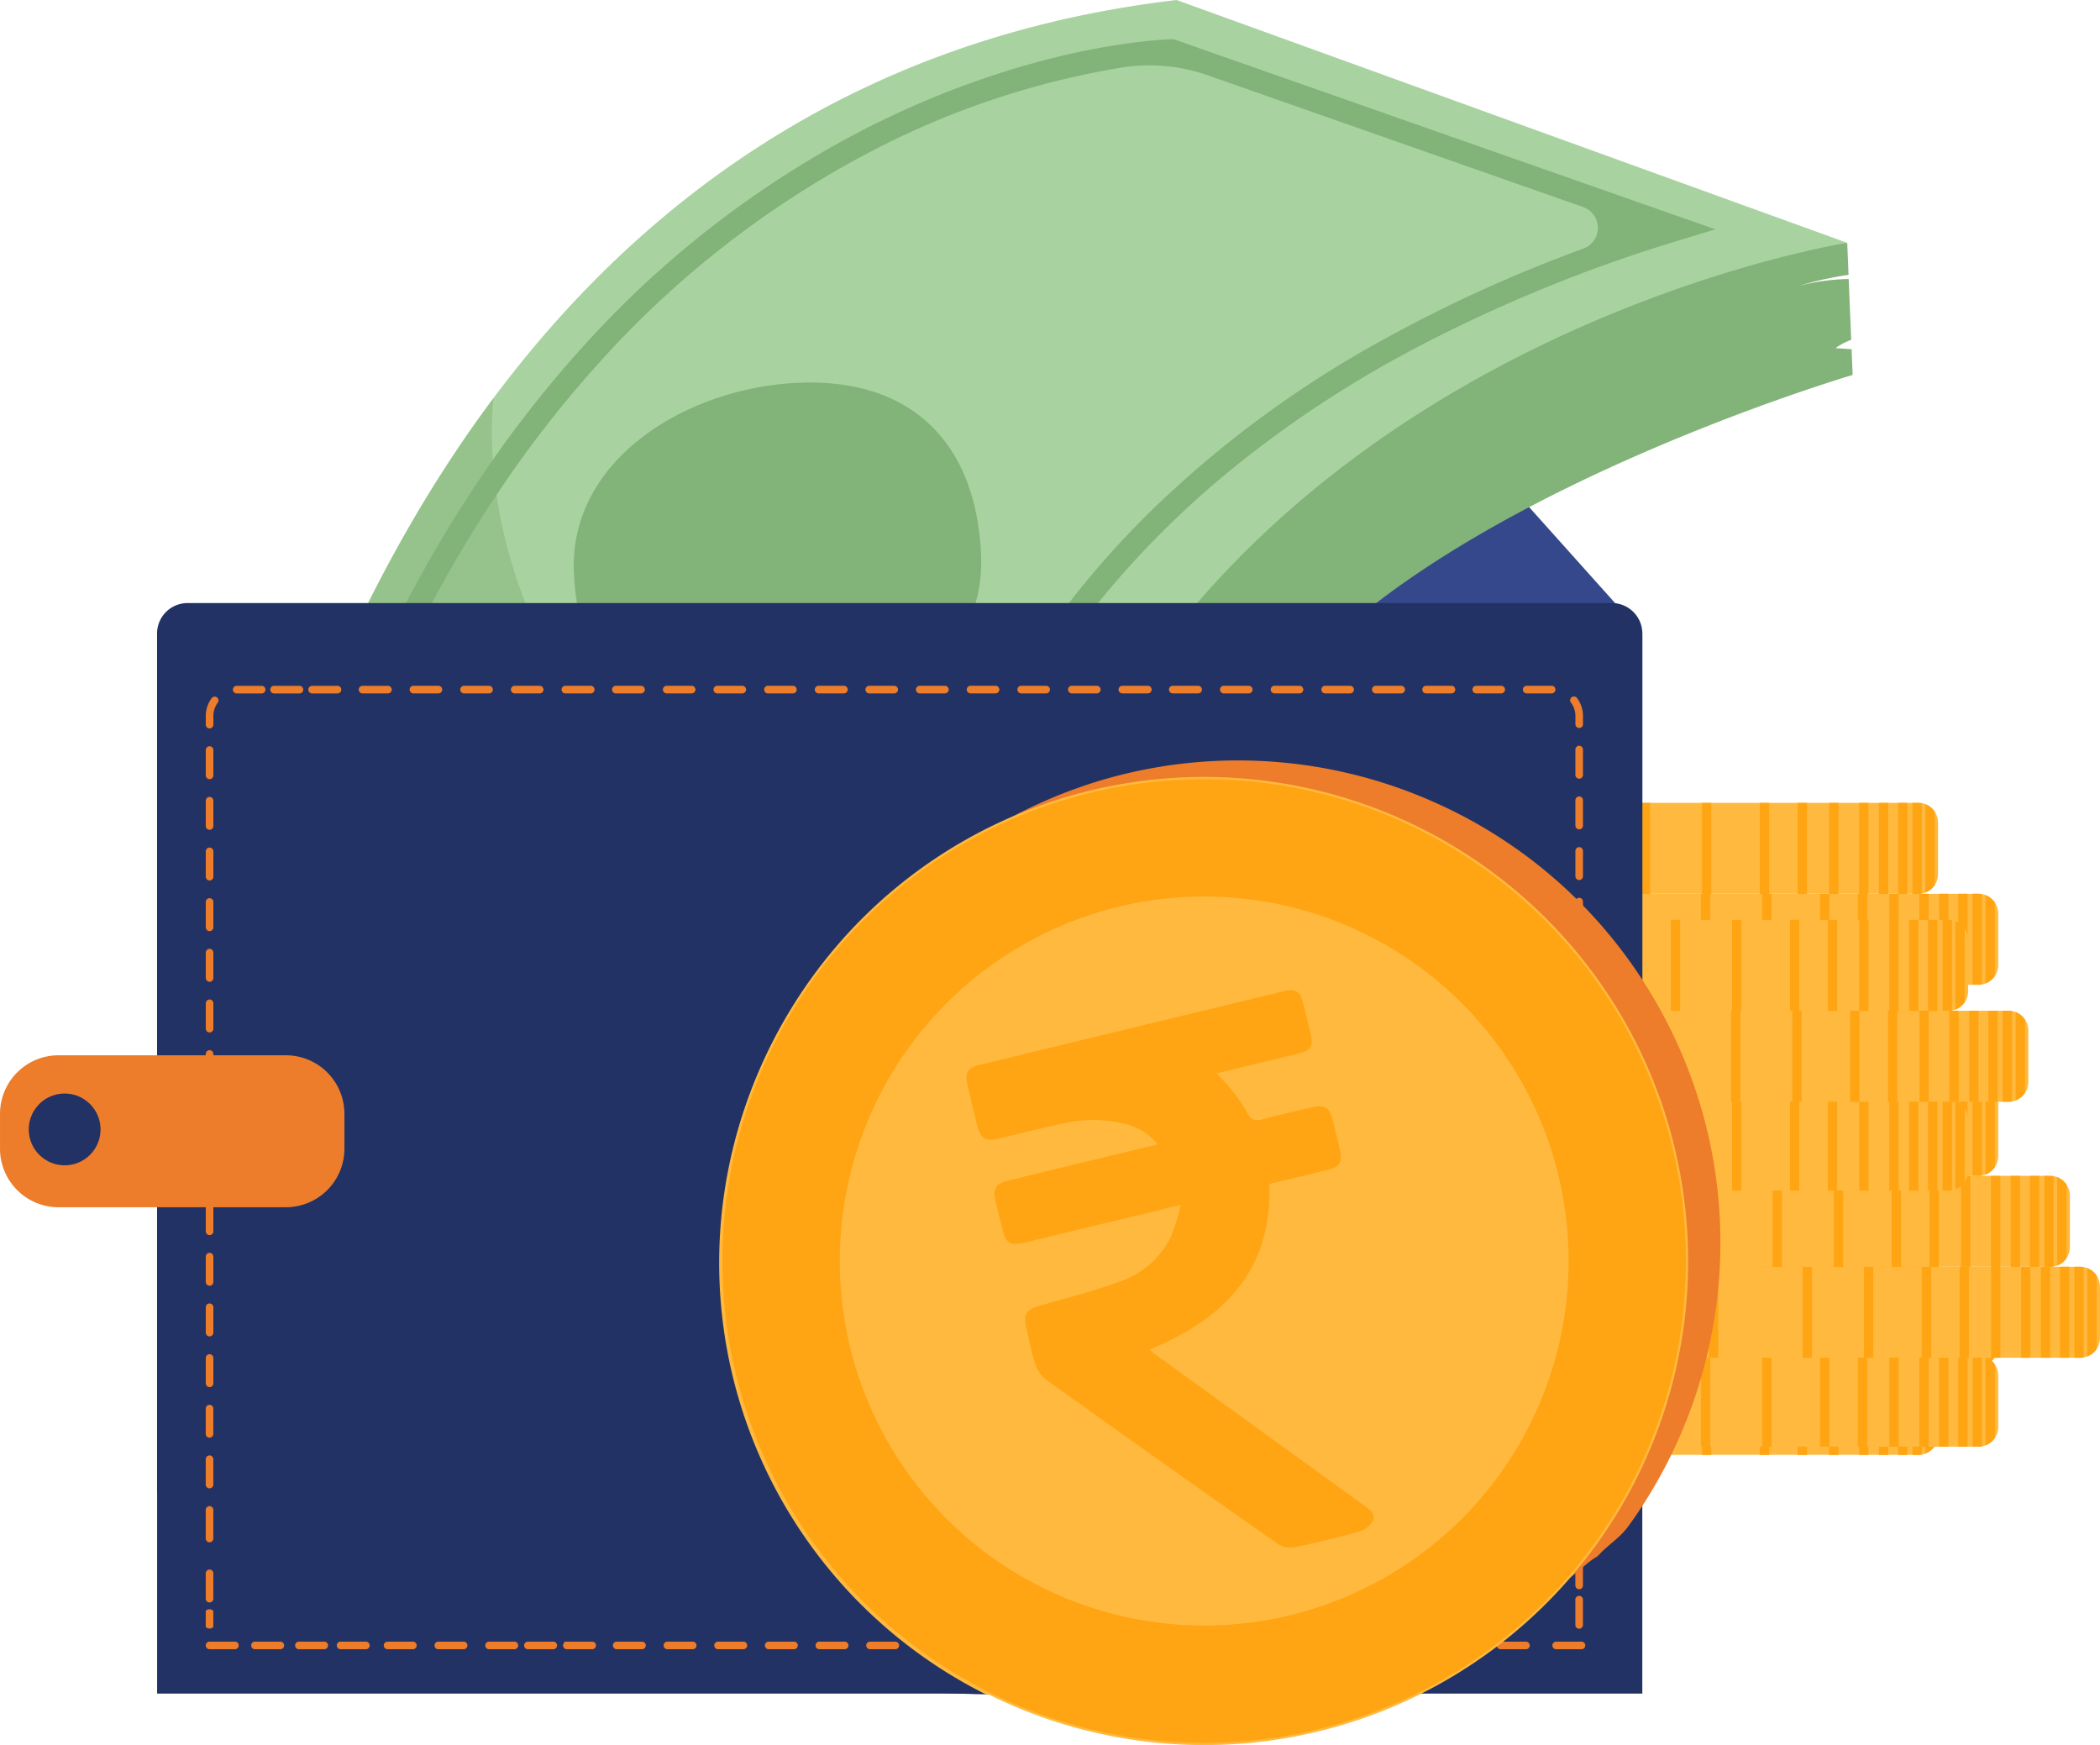 <svg id="You_Don_t_have_any_Transaction" data-name="You Don&apos;t have any Transaction" xmlns="http://www.w3.org/2000/svg" xmlns:xlink="http://www.w3.org/1999/xlink" width="214.859" height="178.513" viewBox="0 0 214.859 178.513">
  <defs>
    <clipPath id="clip-path">
      <rect id="Rectangle_2623" data-name="Rectangle 2623" width="214.859" height="178.513" fill="none"/>
    </clipPath>
    <clipPath id="clip-path-3">
      <rect id="Rectangle_2621" data-name="Rectangle 2621" width="97.489" height="96.377" fill="none"/>
    </clipPath>
  </defs>
  <g id="Group_3851" data-name="Group 3851" clip-path="url(#clip-path)">
    <path id="Path_3081" data-name="Path 3081" d="M63.352,591.35v23.192H215.307v-15.9Z" transform="translate(-47.276 -441.295)" fill="#223265"/>
    <g id="Group_3850" data-name="Group 3850">
      <g id="Group_3849" data-name="Group 3849" clip-path="url(#clip-path)">
        <path id="Path_3082" data-name="Path 3082" d="M523.2,398.179v5.258a2.007,2.007,0,0,1-.347,1.131,2.039,2.039,0,0,1-.951.758,1.9,1.9,0,0,1-.371.1c-.039.007-.078.013-.118.018s-.063.007-.094.009l-.047,0-.1,0H437.412a2.033,2.033,0,0,1-2.024-1.922c0-.035,0-.07,0-.1v-5.258c0-.035,0-.07,0-.1a2.033,2.033,0,0,1,2.024-1.922h83.759c.036,0,.072,0,.108,0a2.019,2.019,0,0,1,.25.029,1.882,1.882,0,0,1,.371.1,1.769,1.769,0,0,1,.176.078c.036.018.07.036.1.056a.029.029,0,0,1,.011.007c.035.02.068.041.1.064a.107.107,0,0,1,.017.011,1.04,1.04,0,0,1,.091.066,1.793,1.793,0,0,1,.2.176c.02.019.039.039.057.06l.01.011a.492.492,0,0,1,.035.038l.007.008c.02.024.04.048.059.074s.055.072.081.11a2.007,2.007,0,0,1,.347,1.132" transform="translate(-324.907 -295.628)" fill="#ffb93e"/>
        <path id="Path_3083" data-name="Path 3083" d="M482.068,405.463H437.2a1.921,1.921,0,0,1-1.807-1.922c0-.035,0-.07,0-.1v-5.258c0-.035,0-.07,0-.1a1.921,1.921,0,0,1,1.807-1.922h39.362c.016.071.032.142.051.215a16.606,16.606,0,0,0,5.441,9.082l.018.015" transform="translate(-324.907 -295.628)" fill="#ffa412"/>
        <rect id="Rectangle_2456" data-name="Rectangle 2456" width="0.952" height="9.311" transform="translate(187.147 100.524)" fill="#ffa412"/>
        <rect id="Rectangle_2457" data-name="Rectangle 2457" width="0.952" height="9.311" transform="translate(183.925 100.524)" fill="#ffa412"/>
        <rect id="Rectangle_2458" data-name="Rectangle 2458" width="0.952" height="9.311" transform="translate(180.061 100.524)" fill="#ffa412"/>
        <rect id="Rectangle_2459" data-name="Rectangle 2459" width="0.952" height="9.311" transform="translate(174.138 100.524)" fill="#ffa412"/>
        <rect id="Rectangle_2460" data-name="Rectangle 2460" width="0.952" height="9.311" transform="translate(167.874 100.524)" fill="#ffa412"/>
        <rect id="Rectangle_2461" data-name="Rectangle 2461" width="0.952" height="9.311" transform="translate(158.272 100.524)" fill="#ffa412"/>
        <rect id="Rectangle_2462" data-name="Rectangle 2462" width="0.952" height="9.311" transform="translate(149.282 100.524)" fill="#ffa412"/>
        <rect id="Rectangle_2463" data-name="Rectangle 2463" width="0.952" height="9.311" transform="translate(141.254 100.524)" fill="#ffa412"/>
        <rect id="Rectangle_2464" data-name="Rectangle 2464" width="0.952" height="9.311" transform="translate(190.214 100.524)" fill="#ffa412"/>
        <rect id="Rectangle_2465" data-name="Rectangle 2465" width="0.952" height="9.311" transform="translate(192.241 100.524)" fill="#ffa412"/>
        <rect id="Rectangle_2466" data-name="Rectangle 2466" width="0.952" height="9.311" transform="translate(194.198 100.524)" fill="#ffa412"/>
        <path id="Path_3084" data-name="Path 3084" d="M772.063,396.185v9.246a1.984,1.984,0,0,1-.357.032h-.595v-9.311h.595a1.984,1.984,0,0,1,.357.032" transform="translate(-575.441 -295.628)" fill="#ffa412"/>
        <path id="Path_3085" data-name="Path 3085" d="M777.275,397.448v7.521a2.039,2.039,0,0,1-.951.758V396.69a2.04,2.04,0,0,1,.951.758" transform="translate(-579.332 -296.03)" fill="#ffa412"/>
        <path id="Path_3086" data-name="Path 3086" d="M547.465,362.33v5.258a2.006,2.006,0,0,1-.347,1.132,2.037,2.037,0,0,1-.951.758,1.875,1.875,0,0,1-.371.1,1.976,1.976,0,0,1-.357.032H461.681a2,2,0,0,1-.905-.215,2.035,2.035,0,0,1-1.113-1.625c0-.027,0-.055-.006-.083s0-.069,0-.1V362.33c0-.035,0-.069,0-.1a2.034,2.034,0,0,1,1.784-1.908,1.864,1.864,0,0,1,.24-.014h83.758a1.971,1.971,0,0,1,.357.033,1.889,1.889,0,0,1,.371.1,2.04,2.04,0,0,1,.951.758,2.007,2.007,0,0,1,.347,1.132" transform="translate(-343.017 -268.877)" fill="#ffb93e"/>
        <path id="Path_3087" data-name="Path 3087" d="M506.336,369.615H461.463a1.63,1.63,0,0,1-.807-.215,2.047,2.047,0,0,1-.994-1.625c0-.027,0-.055-.006-.083s0-.069,0-.1V362.33c0-.035,0-.069,0-.1a1.954,1.954,0,0,1,1.593-1.908,1.484,1.484,0,0,1,.214-.014h39.362l0,.014a16.778,16.778,0,0,0,5.249,9.082c.084.073.17.144.258.215" transform="translate(-343.017 -268.877)" fill="#ffa412"/>
        <rect id="Rectangle_2467" data-name="Rectangle 2467" width="0.952" height="9.311" transform="translate(193.305 91.427)" fill="#ffa412"/>
        <rect id="Rectangle_2468" data-name="Rectangle 2468" width="0.952" height="9.311" transform="translate(190.083 91.427)" fill="#ffa412"/>
        <rect id="Rectangle_2469" data-name="Rectangle 2469" width="0.952" height="9.311" transform="translate(186.218 91.427)" fill="#ffa412"/>
        <rect id="Rectangle_2470" data-name="Rectangle 2470" width="0.952" height="9.311" transform="translate(180.296 91.427)" fill="#ffa412"/>
        <rect id="Rectangle_2471" data-name="Rectangle 2471" width="0.952" height="9.311" transform="translate(174.032 91.427)" fill="#ffa412"/>
        <rect id="Rectangle_2472" data-name="Rectangle 2472" width="0.952" height="9.311" transform="translate(164.43 91.427)" fill="#ffa412"/>
        <rect id="Rectangle_2473" data-name="Rectangle 2473" width="0.952" height="9.311" transform="translate(155.44 91.427)" fill="#ffa412"/>
        <rect id="Rectangle_2474" data-name="Rectangle 2474" width="0.952" height="9.311" transform="translate(147.412 91.427)" fill="#ffa412"/>
        <rect id="Rectangle_2475" data-name="Rectangle 2475" width="0.952" height="9.311" transform="translate(196.372 91.427)" fill="#ffa412"/>
        <rect id="Rectangle_2476" data-name="Rectangle 2476" width="0.952" height="9.311" transform="translate(198.399 91.427)" fill="#ffa412"/>
        <rect id="Rectangle_2477" data-name="Rectangle 2477" width="0.952" height="9.311" transform="translate(200.356 91.427)" fill="#ffa412"/>
        <path id="Path_3088" data-name="Path 3088" d="M796.33,360.336v9.247a2,2,0,0,1-.357.032h-.6V360.3h.6a1.976,1.976,0,0,1,.357.032" transform="translate(-593.55 -268.876)" fill="#ffa412"/>
        <path id="Path_3089" data-name="Path 3089" d="M801.542,361.6v7.521a2.039,2.039,0,0,1-.951.758v-9.038a2.041,2.041,0,0,1,.951.758" transform="translate(-597.441 -269.277)" fill="#ffa412"/>
        <path id="Path_3090" data-name="Path 3090" d="M523.2,325.692v5.258a2.007,2.007,0,0,1-.347,1.132,2.041,2.041,0,0,1-.951.758,1.917,1.917,0,0,1-.371.1c-.039.007-.078.013-.118.018l-.066.007-.066,0c-.036,0-.072,0-.108,0H437.412a2.034,2.034,0,0,1-2.024-1.922c0-.035,0-.07,0-.1v-5.258c0-.035,0-.069,0-.1a2.033,2.033,0,0,1,2.024-1.922h83.759a1.971,1.971,0,0,1,.357.033,1.881,1.881,0,0,1,.371.1,2.039,2.039,0,0,1,.951.758,2.006,2.006,0,0,1,.347,1.132" transform="translate(-324.907 -241.536)" fill="#ffb93e"/>
        <path id="Path_3091" data-name="Path 3091" d="M482.068,332.977H437.2a1.921,1.921,0,0,1-1.807-1.922c0-.035,0-.07,0-.1v-5.259c0-.034,0-.069,0-.1a1.921,1.921,0,0,1,1.807-1.922h39.362a16.686,16.686,0,0,0,5.492,9.3l.018.015" transform="translate(-324.907 -241.535)" fill="#ffa412"/>
        <rect id="Rectangle_2478" data-name="Rectangle 2478" width="0.952" height="9.311" transform="translate(187.147 82.13)" fill="#ffa412"/>
        <rect id="Rectangle_2479" data-name="Rectangle 2479" width="0.952" height="9.311" transform="translate(183.925 82.13)" fill="#ffa412"/>
        <rect id="Rectangle_2480" data-name="Rectangle 2480" width="0.952" height="9.311" transform="translate(180.061 82.13)" fill="#ffa412"/>
        <rect id="Rectangle_2481" data-name="Rectangle 2481" width="0.952" height="9.311" transform="translate(174.138 82.13)" fill="#ffa412"/>
        <rect id="Rectangle_2482" data-name="Rectangle 2482" width="0.952" height="9.311" transform="translate(167.874 82.13)" fill="#ffa412"/>
        <rect id="Rectangle_2483" data-name="Rectangle 2483" width="0.952" height="9.311" transform="translate(158.272 82.13)" fill="#ffa412"/>
        <rect id="Rectangle_2484" data-name="Rectangle 2484" width="0.952" height="9.311" transform="translate(149.282 82.13)" fill="#ffa412"/>
        <rect id="Rectangle_2485" data-name="Rectangle 2485" width="0.952" height="9.312" transform="translate(141.254 82.13)" fill="#ffa412"/>
        <rect id="Rectangle_2486" data-name="Rectangle 2486" width="0.952" height="9.311" transform="translate(190.214 82.13)" fill="#ffa412"/>
        <rect id="Rectangle_2487" data-name="Rectangle 2487" width="0.952" height="9.311" transform="translate(192.241 82.13)" fill="#ffa412"/>
        <rect id="Rectangle_2488" data-name="Rectangle 2488" width="0.952" height="9.311" transform="translate(194.198 82.13)" fill="#ffa412"/>
        <path id="Path_3092" data-name="Path 3092" d="M772.063,323.7v9.246a1.976,1.976,0,0,1-.357.033h-.595v-9.311h.595a1.981,1.981,0,0,1,.357.032" transform="translate(-575.441 -241.535)" fill="#ffa412"/>
        <path id="Path_3093" data-name="Path 3093" d="M777.275,324.962v7.521a2.04,2.04,0,0,1-.951.758V324.2a2.039,2.039,0,0,1,.951.758" transform="translate(-579.332 -241.937)" fill="#ffa412"/>
        <path id="Path_3094" data-name="Path 3094" d="M523.2,475.215v5.258a2.006,2.006,0,0,1-.347,1.131,2.04,2.04,0,0,1-.951.758,1.9,1.9,0,0,1-.371.1c-.039.007-.078.013-.118.018s-.063.007-.094.009l-.047,0-.1,0H437.412a2.033,2.033,0,0,1-2.024-1.922c0-.035,0-.07,0-.1v-5.258c0-.035,0-.07,0-.1a2.033,2.033,0,0,1,2.024-1.922h83.759c.036,0,.072,0,.108,0a2.007,2.007,0,0,1,.25.029,1.882,1.882,0,0,1,.371.1,1.769,1.769,0,0,1,.176.078c.036.018.07.036.1.056a.029.029,0,0,1,.011.007c.035.02.068.041.1.064a.107.107,0,0,1,.017.011,1.018,1.018,0,0,1,.091.066,1.773,1.773,0,0,1,.2.176c.02.019.039.039.057.06l.01.011c.012.012.024.025.035.038l.007.008c.02.024.04.048.059.074s.055.072.081.11a2.006,2.006,0,0,1,.347,1.131" transform="translate(-324.907 -353.117)" fill="#ffb93e"/>
        <path id="Path_3095" data-name="Path 3095" d="M482.068,482.5H437.2a1.921,1.921,0,0,1-1.807-1.922c0-.035,0-.07,0-.1v-5.258c0-.035,0-.07,0-.1a1.921,1.921,0,0,1,1.807-1.922h39.362c.016.071.032.142.051.215a16.605,16.605,0,0,0,5.441,9.082l.018.015" transform="translate(-324.907 -353.117)" fill="#ffa412"/>
        <rect id="Rectangle_2489" data-name="Rectangle 2489" width="0.952" height="9.311" transform="translate(187.147 120.072)" fill="#ffa412"/>
        <rect id="Rectangle_2490" data-name="Rectangle 2490" width="0.952" height="9.311" transform="translate(183.925 120.072)" fill="#ffa412"/>
        <rect id="Rectangle_2491" data-name="Rectangle 2491" width="0.952" height="9.311" transform="translate(180.061 120.072)" fill="#ffa412"/>
        <rect id="Rectangle_2492" data-name="Rectangle 2492" width="0.952" height="9.311" transform="translate(174.138 120.072)" fill="#ffa412"/>
        <rect id="Rectangle_2493" data-name="Rectangle 2493" width="0.952" height="9.311" transform="translate(167.874 120.072)" fill="#ffa412"/>
        <rect id="Rectangle_2494" data-name="Rectangle 2494" width="0.952" height="9.311" transform="translate(158.272 120.072)" fill="#ffa412"/>
        <rect id="Rectangle_2495" data-name="Rectangle 2495" width="0.952" height="9.311" transform="translate(149.282 120.072)" fill="#ffa412"/>
        <rect id="Rectangle_2496" data-name="Rectangle 2496" width="0.952" height="9.311" transform="translate(141.254 120.072)" fill="#ffa412"/>
        <rect id="Rectangle_2497" data-name="Rectangle 2497" width="0.952" height="9.311" transform="translate(190.214 120.072)" fill="#ffa412"/>
        <rect id="Rectangle_2498" data-name="Rectangle 2498" width="0.952" height="9.311" transform="translate(192.241 120.072)" fill="#ffa412"/>
        <rect id="Rectangle_2499" data-name="Rectangle 2499" width="0.952" height="9.311" transform="translate(194.198 120.072)" fill="#ffa412"/>
        <path id="Path_3096" data-name="Path 3096" d="M772.063,473.221v9.246a1.973,1.973,0,0,1-.357.033h-.595v-9.311h.595a1.984,1.984,0,0,1,.357.032" transform="translate(-575.441 -353.117)" fill="#ffa412"/>
        <path id="Path_3097" data-name="Path 3097" d="M777.275,474.485v7.521a2.039,2.039,0,0,1-.951.758v-9.038a2.039,2.039,0,0,1,.951.758" transform="translate(-579.332 -353.519)" fill="#ffa412"/>
        <path id="Path_3098" data-name="Path 3098" d="M547.465,439.367v5.258a2.006,2.006,0,0,1-.347,1.131,2.037,2.037,0,0,1-.951.758,1.879,1.879,0,0,1-.371.1,1.979,1.979,0,0,1-.357.033H461.681a2,2,0,0,1-.905-.215,2.035,2.035,0,0,1-1.113-1.624c0-.027,0-.055-.006-.083s0-.069,0-.1v-5.258c0-.035,0-.069,0-.1a2.034,2.034,0,0,1,1.784-1.908,1.869,1.869,0,0,1,.24-.014h83.758a1.973,1.973,0,0,1,.357.033,1.891,1.891,0,0,1,.371.1,2.04,2.04,0,0,1,.951.759,2.006,2.006,0,0,1,.347,1.131" transform="translate(-343.017 -326.366)" fill="#ffb93e"/>
        <path id="Path_3099" data-name="Path 3099" d="M506.336,446.652H461.463a1.63,1.63,0,0,1-.807-.215,2.047,2.047,0,0,1-.994-1.624c0-.027,0-.055-.006-.083s0-.069,0-.1v-5.258c0-.035,0-.069,0-.1a1.954,1.954,0,0,1,1.593-1.908,1.488,1.488,0,0,1,.214-.014h39.362l0,.014a16.778,16.778,0,0,0,5.249,9.082c.084.073.17.144.258.215" transform="translate(-343.017 -326.366)" fill="#ffa412"/>
        <rect id="Rectangle_2500" data-name="Rectangle 2500" width="0.952" height="9.311" transform="translate(193.305 110.975)" fill="#ffa412"/>
        <rect id="Rectangle_2501" data-name="Rectangle 2501" width="0.952" height="9.311" transform="translate(190.083 110.975)" fill="#ffa412"/>
        <rect id="Rectangle_2502" data-name="Rectangle 2502" width="0.952" height="9.311" transform="translate(186.218 110.975)" fill="#ffa412"/>
        <rect id="Rectangle_2503" data-name="Rectangle 2503" width="0.952" height="9.311" transform="translate(180.296 110.975)" fill="#ffa412"/>
        <rect id="Rectangle_2504" data-name="Rectangle 2504" width="0.952" height="9.311" transform="translate(174.032 110.975)" fill="#ffa412"/>
        <rect id="Rectangle_2505" data-name="Rectangle 2505" width="0.952" height="9.311" transform="translate(164.43 110.975)" fill="#ffa412"/>
        <rect id="Rectangle_2506" data-name="Rectangle 2506" width="0.952" height="9.311" transform="translate(155.44 110.975)" fill="#ffa412"/>
        <rect id="Rectangle_2507" data-name="Rectangle 2507" width="0.952" height="9.311" transform="translate(147.412 110.975)" fill="#ffa412"/>
        <rect id="Rectangle_2508" data-name="Rectangle 2508" width="0.952" height="9.311" transform="translate(196.372 110.975)" fill="#ffa412"/>
        <rect id="Rectangle_2509" data-name="Rectangle 2509" width="0.952" height="9.311" transform="translate(198.399 110.975)" fill="#ffa412"/>
        <rect id="Rectangle_2510" data-name="Rectangle 2510" width="0.952" height="9.311" transform="translate(200.356 110.975)" fill="#ffa412"/>
        <path id="Path_3100" data-name="Path 3100" d="M796.33,437.371v9.246a1.979,1.979,0,0,1-.357.033h-.6v-9.311h.6a1.973,1.973,0,0,1,.357.033" transform="translate(-593.55 -326.364)" fill="#ffa412"/>
        <path id="Path_3101" data-name="Path 3101" d="M801.542,438.636v7.521a2.039,2.039,0,0,1-.951.758v-9.038a2.041,2.041,0,0,1,.951.758" transform="translate(-597.441 -326.766)" fill="#ffa412"/>
        <path id="Path_3102" data-name="Path 3102" d="M523.2,402.729v5.258a2.007,2.007,0,0,1-.347,1.132,2.04,2.04,0,0,1-.951.758,1.913,1.913,0,0,1-.371.1c-.039.007-.078.013-.118.018l-.066.007-.066,0q-.054,0-.108,0H437.412a2.034,2.034,0,0,1-2.024-1.922c0-.035,0-.069,0-.1v-5.258c0-.035,0-.069,0-.1a2.033,2.033,0,0,1,2.024-1.922h83.759a1.974,1.974,0,0,1,.357.033,1.885,1.885,0,0,1,.371.1,2.039,2.039,0,0,1,.951.758,2.006,2.006,0,0,1,.347,1.131" transform="translate(-324.907 -299.024)" fill="#ffb93e"/>
        <path id="Path_3103" data-name="Path 3103" d="M482.068,410.014H437.2a1.921,1.921,0,0,1-1.807-1.922c0-.035,0-.07,0-.1v-5.259c0-.035,0-.069,0-.1A1.921,1.921,0,0,1,437.2,400.7h39.362a16.686,16.686,0,0,0,5.492,9.3l.018.015" transform="translate(-324.907 -299.024)" fill="#ffa412"/>
        <rect id="Rectangle_2511" data-name="Rectangle 2511" width="0.952" height="9.311" transform="translate(187.147 101.679)" fill="#ffa412"/>
        <rect id="Rectangle_2512" data-name="Rectangle 2512" width="0.952" height="9.311" transform="translate(183.925 101.679)" fill="#ffa412"/>
        <rect id="Rectangle_2513" data-name="Rectangle 2513" width="0.952" height="9.311" transform="translate(180.061 101.679)" fill="#ffa412"/>
        <rect id="Rectangle_2514" data-name="Rectangle 2514" width="0.952" height="9.311" transform="translate(174.138 101.679)" fill="#ffa412"/>
        <rect id="Rectangle_2515" data-name="Rectangle 2515" width="0.952" height="9.311" transform="translate(167.874 101.679)" fill="#ffa412"/>
        <rect id="Rectangle_2516" data-name="Rectangle 2516" width="0.952" height="9.311" transform="translate(158.272 101.679)" fill="#ffa412"/>
        <rect id="Rectangle_2517" data-name="Rectangle 2517" width="0.952" height="9.311" transform="translate(149.282 101.679)" fill="#ffa412"/>
        <rect id="Rectangle_2518" data-name="Rectangle 2518" width="0.952" height="9.312" transform="translate(141.254 101.678)" fill="#ffa412"/>
        <rect id="Rectangle_2519" data-name="Rectangle 2519" width="0.952" height="9.311" transform="translate(190.214 101.679)" fill="#ffa412"/>
        <rect id="Rectangle_2520" data-name="Rectangle 2520" width="0.952" height="9.311" transform="translate(192.241 101.679)" fill="#ffa412"/>
        <rect id="Rectangle_2521" data-name="Rectangle 2521" width="0.952" height="9.311" transform="translate(194.198 101.679)" fill="#ffa412"/>
        <path id="Path_3104" data-name="Path 3104" d="M772.063,400.734v9.246a1.976,1.976,0,0,1-.357.033h-.595V400.7h.595a1.976,1.976,0,0,1,.357.032" transform="translate(-575.441 -299.024)" fill="#ffa412"/>
        <path id="Path_3105" data-name="Path 3105" d="M777.275,402v7.521a2.04,2.04,0,0,1-.951.758V401.24a2.038,2.038,0,0,1,.951.758" transform="translate(-579.332 -299.425)" fill="#ffa412"/>
        <path id="Path_3106" data-name="Path 3106" d="M523.2,551.857v5.259a2.007,2.007,0,0,1-.347,1.131,2.041,2.041,0,0,1-.951.758,1.9,1.9,0,0,1-.371.1c-.039.007-.078.014-.118.018s-.063.007-.094.009l-.047,0-.1,0H437.412a2.033,2.033,0,0,1-2.024-1.922c0-.035,0-.07,0-.1v-5.259c0-.035,0-.069,0-.1a2.033,2.033,0,0,1,2.024-1.922h83.759q.054,0,.108,0a2,2,0,0,1,.25.029,1.886,1.886,0,0,1,.371.1,1.769,1.769,0,0,1,.176.078c.036.018.07.036.1.056a.028.028,0,0,1,.011.006c.035.02.068.041.1.064l.017.011a1.053,1.053,0,0,1,.091.066,1.792,1.792,0,0,1,.2.176c.02.019.039.039.057.06l.01.011a.515.515,0,0,1,.035.038l.007.008c.02.024.04.048.059.074s.055.072.081.11a2.007,2.007,0,0,1,.347,1.131" transform="translate(-324.907 -410.311)" fill="#ffb93e"/>
        <path id="Path_3107" data-name="Path 3107" d="M482.068,559.142H437.2a1.921,1.921,0,0,1-1.807-1.922c0-.035,0-.07,0-.1v-5.259c0-.035,0-.069,0-.1a1.921,1.921,0,0,1,1.807-1.922h39.362c.016.071.032.142.051.215a16.606,16.606,0,0,0,5.441,9.082l.018.015" transform="translate(-324.907 -410.311)" fill="#ffa412"/>
        <rect id="Rectangle_2522" data-name="Rectangle 2522" width="0.952" height="9.311" transform="translate(187.147 139.52)" fill="#ffa412"/>
        <rect id="Rectangle_2523" data-name="Rectangle 2523" width="0.952" height="9.311" transform="translate(183.925 139.52)" fill="#ffa412"/>
        <rect id="Rectangle_2524" data-name="Rectangle 2524" width="0.952" height="9.311" transform="translate(180.061 139.52)" fill="#ffa412"/>
        <rect id="Rectangle_2525" data-name="Rectangle 2525" width="0.952" height="9.311" transform="translate(174.138 139.52)" fill="#ffa412"/>
        <rect id="Rectangle_2526" data-name="Rectangle 2526" width="0.952" height="9.311" transform="translate(167.874 139.52)" fill="#ffa412"/>
        <rect id="Rectangle_2527" data-name="Rectangle 2527" width="0.952" height="9.311" transform="translate(158.272 139.52)" fill="#ffa412"/>
        <rect id="Rectangle_2528" data-name="Rectangle 2528" width="0.952" height="9.311" transform="translate(149.282 139.52)" fill="#ffa412"/>
        <rect id="Rectangle_2529" data-name="Rectangle 2529" width="0.952" height="9.311" transform="translate(141.254 139.52)" fill="#ffa412"/>
        <rect id="Rectangle_2530" data-name="Rectangle 2530" width="0.952" height="9.311" transform="translate(190.214 139.52)" fill="#ffa412"/>
        <rect id="Rectangle_2531" data-name="Rectangle 2531" width="0.952" height="9.311" transform="translate(192.241 139.52)" fill="#ffa412"/>
        <rect id="Rectangle_2532" data-name="Rectangle 2532" width="0.952" height="9.311" transform="translate(194.198 139.52)" fill="#ffa412"/>
        <path id="Path_3108" data-name="Path 3108" d="M772.063,549.864v9.246a1.973,1.973,0,0,1-.357.032h-.595v-9.311h.595a1.973,1.973,0,0,1,.357.033" transform="translate(-575.441 -410.311)" fill="#ffa412"/>
        <path id="Path_3109" data-name="Path 3109" d="M777.275,551.127v7.521a2.04,2.04,0,0,1-.951.758v-9.038a2.038,2.038,0,0,1,.951.758" transform="translate(-579.332 -410.713)" fill="#ffa412"/>
        <path id="Path_3110" data-name="Path 3110" d="M547.465,516.009v5.259a2.006,2.006,0,0,1-.347,1.131,2.038,2.038,0,0,1-.951.758,1.874,1.874,0,0,1-.371.1,1.973,1.973,0,0,1-.357.032H461.681a2,2,0,0,1-.905-.215,2.035,2.035,0,0,1-1.113-1.624c0-.027,0-.055-.006-.083s0-.069,0-.1v-5.259c0-.035,0-.069,0-.1A2.034,2.034,0,0,1,461.441,514a1.869,1.869,0,0,1,.24-.014h83.758a1.979,1.979,0,0,1,.357.032,1.9,1.9,0,0,1,.371.1,2.039,2.039,0,0,1,.951.759,2.006,2.006,0,0,1,.347,1.131" transform="translate(-343.017 -383.56)" fill="#ffb93e"/>
        <path id="Path_3111" data-name="Path 3111" d="M506.336,523.294H461.463a1.63,1.63,0,0,1-.807-.215,2.047,2.047,0,0,1-.994-1.624c0-.027,0-.055-.006-.083s0-.069,0-.1v-5.259c0-.035,0-.069,0-.1A1.954,1.954,0,0,1,461.249,514a1.488,1.488,0,0,1,.214-.014h39.362l0,.014a16.779,16.779,0,0,0,5.249,9.082c.084.073.17.144.258.215" transform="translate(-343.017 -383.56)" fill="#ffa412"/>
        <rect id="Rectangle_2533" data-name="Rectangle 2533" width="0.952" height="9.311" transform="translate(193.305 130.423)" fill="#ffa412"/>
        <rect id="Rectangle_2534" data-name="Rectangle 2534" width="0.952" height="9.311" transform="translate(190.083 130.423)" fill="#ffa412"/>
        <rect id="Rectangle_2535" data-name="Rectangle 2535" width="0.952" height="9.311" transform="translate(186.218 130.423)" fill="#ffa412"/>
        <rect id="Rectangle_2536" data-name="Rectangle 2536" width="0.952" height="9.311" transform="translate(180.296 130.423)" fill="#ffa412"/>
        <rect id="Rectangle_2537" data-name="Rectangle 2537" width="0.952" height="9.311" transform="translate(174.032 130.423)" fill="#ffa412"/>
        <rect id="Rectangle_2538" data-name="Rectangle 2538" width="0.952" height="9.311" transform="translate(164.43 130.423)" fill="#ffa412"/>
        <rect id="Rectangle_2539" data-name="Rectangle 2539" width="0.952" height="9.311" transform="translate(155.44 130.423)" fill="#ffa412"/>
        <rect id="Rectangle_2540" data-name="Rectangle 2540" width="0.952" height="9.311" transform="translate(147.412 130.423)" fill="#ffa412"/>
        <rect id="Rectangle_2541" data-name="Rectangle 2541" width="0.952" height="9.311" transform="translate(196.372 130.423)" fill="#ffa412"/>
        <rect id="Rectangle_2542" data-name="Rectangle 2542" width="0.952" height="9.311" transform="translate(198.399 130.423)" fill="#ffa412"/>
        <rect id="Rectangle_2543" data-name="Rectangle 2543" width="0.952" height="9.311" transform="translate(200.356 130.423)" fill="#ffa412"/>
        <path id="Path_3112" data-name="Path 3112" d="M796.33,514.013v9.246a1.973,1.973,0,0,1-.357.032h-.6v-9.311h.6a1.984,1.984,0,0,1,.357.032" transform="translate(-593.55 -383.558)" fill="#ffa412"/>
        <path id="Path_3113" data-name="Path 3113" d="M801.542,515.278V522.8a2.039,2.039,0,0,1-.951.758V514.52a2.04,2.04,0,0,1,.951.758" transform="translate(-597.441 -383.96)" fill="#ffa412"/>
        <path id="Path_3114" data-name="Path 3114" d="M523.2,479.371v5.258a2.007,2.007,0,0,1-.347,1.132,2.041,2.041,0,0,1-.951.758,1.913,1.913,0,0,1-.371.1c-.039.007-.078.013-.118.018l-.066.007-.066,0c-.036,0-.072,0-.108,0H437.412a2.034,2.034,0,0,1-2.024-1.922c0-.035,0-.07,0-.1v-5.258c0-.035,0-.069,0-.1a2.033,2.033,0,0,1,2.024-1.922h83.759a1.979,1.979,0,0,1,.357.032,1.883,1.883,0,0,1,.371.1,2.039,2.039,0,0,1,.951.758,2.006,2.006,0,0,1,.347,1.131" transform="translate(-324.907 -356.218)" fill="#ffb93e"/>
        <path id="Path_3115" data-name="Path 3115" d="M482.068,486.656H437.2a1.921,1.921,0,0,1-1.807-1.922c0-.035,0-.07,0-.1V479.37c0-.035,0-.069,0-.1a1.921,1.921,0,0,1,1.807-1.922h39.362a16.686,16.686,0,0,0,5.492,9.3l.018.015" transform="translate(-324.907 -356.218)" fill="#ffa412"/>
        <rect id="Rectangle_2544" data-name="Rectangle 2544" width="0.952" height="9.311" transform="translate(187.147 121.127)" fill="#ffa412"/>
        <rect id="Rectangle_2545" data-name="Rectangle 2545" width="0.952" height="9.311" transform="translate(183.925 121.127)" fill="#ffa412"/>
        <rect id="Rectangle_2546" data-name="Rectangle 2546" width="0.952" height="9.311" transform="translate(180.061 121.127)" fill="#ffa412"/>
        <rect id="Rectangle_2547" data-name="Rectangle 2547" width="0.952" height="9.311" transform="translate(174.138 121.127)" fill="#ffa412"/>
        <rect id="Rectangle_2548" data-name="Rectangle 2548" width="0.952" height="9.311" transform="translate(167.874 121.127)" fill="#ffa412"/>
        <rect id="Rectangle_2549" data-name="Rectangle 2549" width="0.952" height="9.311" transform="translate(158.272 121.127)" fill="#ffa412"/>
        <rect id="Rectangle_2550" data-name="Rectangle 2550" width="0.952" height="9.311" transform="translate(149.282 121.127)" fill="#ffa412"/>
        <rect id="Rectangle_2551" data-name="Rectangle 2551" width="0.952" height="9.312" transform="translate(141.254 121.126)" fill="#ffa412"/>
        <rect id="Rectangle_2552" data-name="Rectangle 2552" width="0.952" height="9.311" transform="translate(190.214 121.127)" fill="#ffa412"/>
        <rect id="Rectangle_2553" data-name="Rectangle 2553" width="0.952" height="9.311" transform="translate(192.241 121.127)" fill="#ffa412"/>
        <rect id="Rectangle_2554" data-name="Rectangle 2554" width="0.952" height="9.311" transform="translate(194.198 121.127)" fill="#ffa412"/>
        <path id="Path_3116" data-name="Path 3116" d="M772.063,477.376v9.246a1.973,1.973,0,0,1-.357.033h-.595v-9.311h.595a1.979,1.979,0,0,1,.357.032" transform="translate(-575.441 -356.218)" fill="#ffa412"/>
        <path id="Path_3117" data-name="Path 3117" d="M777.275,478.64v7.521a2.04,2.04,0,0,1-.951.758v-9.038a2.039,2.039,0,0,1,.951.758" transform="translate(-579.332 -356.619)" fill="#ffa412"/>
        <path id="Path_3118" data-name="Path 3118" d="M547.466,548.548v5.258a2.006,2.006,0,0,1-.347,1.132,2.04,2.04,0,0,1-.951.758,1.9,1.9,0,0,1-.371.1c-.039.007-.078.013-.118.018s-.063.007-.094.009l-.047,0-.1,0H461.68a2.033,2.033,0,0,1-2.024-1.922c0-.035,0-.069,0-.1v-5.258c0-.035,0-.07,0-.1a2.033,2.033,0,0,1,2.024-1.922h83.759c.036,0,.072,0,.108,0a2.008,2.008,0,0,1,.25.029,1.885,1.885,0,0,1,.371.1,1.762,1.762,0,0,1,.176.078c.036.018.071.036.1.056a.029.029,0,0,1,.011.007c.035.02.068.041.1.064a.092.092,0,0,1,.017.011.986.986,0,0,1,.091.066,1.771,1.771,0,0,1,.2.176c.02.019.039.039.057.06l.01.011c.012.013.024.025.035.038l.007.008c.02.024.04.048.059.074s.055.072.08.11a2.007,2.007,0,0,1,.347,1.132" transform="translate(-343.017 -407.842)" fill="#ffb93e"/>
        <path id="Path_3119" data-name="Path 3119" d="M506.336,555.833H461.463a1.921,1.921,0,0,1-1.807-1.922c0-.035,0-.069,0-.1v-5.258c0-.035,0-.07,0-.1a1.921,1.921,0,0,1,1.807-1.922h39.362c.016.07.033.142.052.215a16.6,16.6,0,0,0,5.441,9.082l.018.015" transform="translate(-343.017 -407.842)" fill="#ffa412"/>
        <rect id="Rectangle_2555" data-name="Rectangle 2555" width="0.952" height="9.311" transform="translate(193.305 138.68)" fill="#ffa412"/>
        <rect id="Rectangle_2556" data-name="Rectangle 2556" width="0.952" height="9.311" transform="translate(190.083 138.68)" fill="#ffa412"/>
        <rect id="Rectangle_2557" data-name="Rectangle 2557" width="0.952" height="9.311" transform="translate(186.218 138.68)" fill="#ffa412"/>
        <rect id="Rectangle_2558" data-name="Rectangle 2558" width="0.952" height="9.311" transform="translate(180.296 138.68)" fill="#ffa412"/>
        <rect id="Rectangle_2559" data-name="Rectangle 2559" width="0.952" height="9.311" transform="translate(174.032 138.68)" fill="#ffa412"/>
        <rect id="Rectangle_2560" data-name="Rectangle 2560" width="0.952" height="9.311" transform="translate(164.43 138.68)" fill="#ffa412"/>
        <rect id="Rectangle_2561" data-name="Rectangle 2561" width="0.952" height="9.311" transform="translate(155.44 138.68)" fill="#ffa412"/>
        <rect id="Rectangle_2562" data-name="Rectangle 2562" width="0.952" height="9.311" transform="translate(147.412 138.68)" fill="#ffa412"/>
        <rect id="Rectangle_2563" data-name="Rectangle 2563" width="0.952" height="9.311" transform="translate(196.373 138.68)" fill="#ffa412"/>
        <rect id="Rectangle_2564" data-name="Rectangle 2564" width="0.952" height="9.311" transform="translate(198.399 138.68)" fill="#ffa412"/>
        <rect id="Rectangle_2565" data-name="Rectangle 2565" width="0.952" height="9.311" transform="translate(200.356 138.68)" fill="#ffa412"/>
        <path id="Path_3120" data-name="Path 3120" d="M796.331,546.554V555.8a1.973,1.973,0,0,1-.357.032h-.595v-9.311h.595a1.973,1.973,0,0,1,.357.032" transform="translate(-593.551 -407.842)" fill="#ffa412"/>
        <path id="Path_3121" data-name="Path 3121" d="M801.543,547.818v7.521a2.039,2.039,0,0,1-.951.758V547.06a2.039,2.039,0,0,1,.951.758" transform="translate(-597.441 -408.243)" fill="#ffa412"/>
        <path id="Path_3122" data-name="Path 3122" d="M588.49,512.7v5.259a2.006,2.006,0,0,1-.347,1.131,2.037,2.037,0,0,1-.951.758,1.876,1.876,0,0,1-.371.1,1.979,1.979,0,0,1-.357.032H502.7a2,2,0,0,1-.905-.215,2.035,2.035,0,0,1-1.113-1.625c0-.027,0-.055-.006-.083s0-.069,0-.1V512.7c0-.035,0-.069,0-.1a2.034,2.034,0,0,1,1.785-1.908,1.863,1.863,0,0,1,.24-.014h83.758a1.979,1.979,0,0,1,.357.032,1.892,1.892,0,0,1,.371.1,2.039,2.039,0,0,1,.951.758,2.005,2.005,0,0,1,.347,1.131" transform="translate(-373.631 -381.091)" fill="#ffb93e"/>
        <path id="Path_3123" data-name="Path 3123" d="M547.361,519.986H502.488a1.629,1.629,0,0,1-.807-.215,2.047,2.047,0,0,1-.994-1.625c0-.027,0-.055-.006-.083s0-.069,0-.1V512.7c0-.035,0-.069,0-.1a1.954,1.954,0,0,1,1.593-1.908,1.488,1.488,0,0,1,.214-.014H541.85l0,.014a16.779,16.779,0,0,0,5.249,9.082c.084.073.17.144.258.215" transform="translate(-373.632 -381.091)" fill="#ffa412"/>
        <rect id="Rectangle_2566" data-name="Rectangle 2566" width="0.952" height="9.311" transform="translate(203.715 129.584)" fill="#ffa412"/>
        <rect id="Rectangle_2567" data-name="Rectangle 2567" width="0.952" height="9.311" transform="translate(200.493 129.584)" fill="#ffa412"/>
        <rect id="Rectangle_2568" data-name="Rectangle 2568" width="0.952" height="9.311" transform="translate(196.628 129.584)" fill="#ffa412"/>
        <rect id="Rectangle_2569" data-name="Rectangle 2569" width="0.952" height="9.311" transform="translate(190.706 129.584)" fill="#ffa412"/>
        <rect id="Rectangle_2570" data-name="Rectangle 2570" width="0.952" height="9.311" transform="translate(184.442 129.584)" fill="#ffa412"/>
        <rect id="Rectangle_2571" data-name="Rectangle 2571" width="0.952" height="9.311" transform="translate(174.84 129.584)" fill="#ffa412"/>
        <rect id="Rectangle_2572" data-name="Rectangle 2572" width="0.952" height="9.311" transform="translate(165.85 129.584)" fill="#ffa412"/>
        <rect id="Rectangle_2573" data-name="Rectangle 2573" width="0.952" height="9.311" transform="translate(157.822 129.584)" fill="#ffa412"/>
        <rect id="Rectangle_2574" data-name="Rectangle 2574" width="0.952" height="9.311" transform="translate(206.783 129.584)" fill="#ffa412"/>
        <rect id="Rectangle_2575" data-name="Rectangle 2575" width="0.952" height="9.311" transform="translate(208.809 129.584)" fill="#ffa412"/>
        <rect id="Rectangle_2576" data-name="Rectangle 2576" width="0.952" height="9.311" transform="translate(210.765 129.584)" fill="#ffa412"/>
        <path id="Path_3124" data-name="Path 3124" d="M837.355,510.705v9.246a1.968,1.968,0,0,1-.357.033h-.6v-9.311h.6a1.979,1.979,0,0,1,.357.032" transform="translate(-624.165 -381.089)" fill="#ffa412"/>
        <path id="Path_3125" data-name="Path 3125" d="M842.567,511.97v7.521a2.039,2.039,0,0,1-.951.758v-9.038a2.041,2.041,0,0,1,.951.758" transform="translate(-628.056 -381.492)" fill="#ffa412"/>
        <path id="Path_3126" data-name="Path 3126" d="M576.356,476.063v5.258a2.006,2.006,0,0,1-.347,1.131,2.04,2.04,0,0,1-.951.758,1.924,1.924,0,0,1-.371.1c-.039.007-.078.013-.118.018l-.066.007-.066,0c-.036,0-.072,0-.108,0H490.57a2.034,2.034,0,0,1-2.024-1.922c0-.035,0-.07,0-.1v-5.258c0-.035,0-.069,0-.1a2.033,2.033,0,0,1,2.024-1.922h83.759a1.979,1.979,0,0,1,.357.032,1.885,1.885,0,0,1,.371.1,2.038,2.038,0,0,1,.951.758,2.006,2.006,0,0,1,.347,1.131" transform="translate(-364.576 -353.75)" fill="#ffb93e"/>
        <path id="Path_3127" data-name="Path 3127" d="M535.226,483.349H490.353a1.921,1.921,0,0,1-1.807-1.922c0-.035,0-.07,0-.1v-5.259c0-.035,0-.069,0-.1a1.921,1.921,0,0,1,1.807-1.922h39.362a16.687,16.687,0,0,0,5.492,9.3l.018.015" transform="translate(-364.576 -353.75)" fill="#ffa412"/>
        <rect id="Rectangle_2577" data-name="Rectangle 2577" width="0.952" height="9.311" transform="translate(200.636 120.287)" fill="#ffa412"/>
        <rect id="Rectangle_2578" data-name="Rectangle 2578" width="0.952" height="9.311" transform="translate(197.414 120.287)" fill="#ffa412"/>
        <rect id="Rectangle_2579" data-name="Rectangle 2579" width="0.952" height="9.311" transform="translate(193.549 120.287)" fill="#ffa412"/>
        <rect id="Rectangle_2580" data-name="Rectangle 2580" width="0.952" height="9.311" transform="translate(187.627 120.287)" fill="#ffa412"/>
        <rect id="Rectangle_2581" data-name="Rectangle 2581" width="0.952" height="9.311" transform="translate(181.363 120.287)" fill="#ffa412"/>
        <rect id="Rectangle_2582" data-name="Rectangle 2582" width="0.952" height="9.311" transform="translate(171.761 120.287)" fill="#ffa412"/>
        <rect id="Rectangle_2583" data-name="Rectangle 2583" width="0.952" height="9.311" transform="translate(162.771 120.287)" fill="#ffa412"/>
        <rect id="Rectangle_2584" data-name="Rectangle 2584" width="0.952" height="9.312" transform="translate(154.743 120.287)" fill="#ffa412"/>
        <rect id="Rectangle_2585" data-name="Rectangle 2585" width="0.952" height="9.311" transform="translate(203.703 120.287)" fill="#ffa412"/>
        <rect id="Rectangle_2586" data-name="Rectangle 2586" width="0.952" height="9.311" transform="translate(205.73 120.287)" fill="#ffa412"/>
        <rect id="Rectangle_2587" data-name="Rectangle 2587" width="0.952" height="9.311" transform="translate(207.687 120.287)" fill="#ffa412"/>
        <path id="Path_3128" data-name="Path 3128" d="M825.221,474.069v9.246a1.978,1.978,0,0,1-.357.033h-.595v-9.311h.595a1.973,1.973,0,0,1,.357.033" transform="translate(-615.11 -353.749)" fill="#ffa412"/>
        <path id="Path_3129" data-name="Path 3129" d="M830.434,475.333v7.521a2.038,2.038,0,0,1-.951.758v-9.038a2.039,2.039,0,0,1,.951.758" transform="translate(-619.001 -354.151)" fill="#ffa412"/>
        <path id="Path_3130" data-name="Path 3130" d="M535.332,445.336v5.258a2.007,2.007,0,0,1-.347,1.131,2.041,2.041,0,0,1-.951.758,1.9,1.9,0,0,1-.371.1c-.039.007-.078.013-.118.018s-.063.007-.094.009l-.047,0-.1,0H449.546a2.033,2.033,0,0,1-2.024-1.922c0-.035,0-.07,0-.1v-5.258c0-.035,0-.07,0-.1a2.033,2.033,0,0,1,2.024-1.922h83.759q.054,0,.108,0a2.009,2.009,0,0,1,.25.029,1.88,1.88,0,0,1,.371.1,1.709,1.709,0,0,1,.176.078c.036.018.07.036.1.056a.029.029,0,0,1,.011.007c.035.02.068.041.1.064a.1.1,0,0,1,.017.011,1,1,0,0,1,.091.066,1.762,1.762,0,0,1,.2.176c.02.019.039.039.057.06l.01.011a.5.5,0,0,1,.035.038l.007.008c.02.024.04.048.059.074s.055.072.08.11a2.006,2.006,0,0,1,.347,1.131" transform="translate(-333.962 -330.82)" fill="#ffb93e"/>
        <path id="Path_3131" data-name="Path 3131" d="M494.2,452.621H449.329a1.921,1.921,0,0,1-1.807-1.922c0-.035,0-.07,0-.1v-5.258c0-.035,0-.07,0-.1a1.921,1.921,0,0,1,1.807-1.922h39.362c.016.071.032.142.052.215a16.605,16.605,0,0,0,5.441,9.082l.018.015" transform="translate(-333.962 -330.82)" fill="#ffa412"/>
        <rect id="Rectangle_2588" data-name="Rectangle 2588" width="0.952" height="9.311" transform="translate(190.226 112.49)" fill="#ffa412"/>
        <rect id="Rectangle_2589" data-name="Rectangle 2589" width="0.952" height="9.311" transform="translate(187.004 112.49)" fill="#ffa412"/>
        <rect id="Rectangle_2590" data-name="Rectangle 2590" width="0.952" height="9.311" transform="translate(183.14 112.49)" fill="#ffa412"/>
        <rect id="Rectangle_2591" data-name="Rectangle 2591" width="0.952" height="9.311" transform="translate(177.217 112.49)" fill="#ffa412"/>
        <rect id="Rectangle_2592" data-name="Rectangle 2592" width="0.952" height="9.311" transform="translate(170.953 112.49)" fill="#ffa412"/>
        <rect id="Rectangle_2593" data-name="Rectangle 2593" width="0.952" height="9.311" transform="translate(161.351 112.49)" fill="#ffa412"/>
        <rect id="Rectangle_2594" data-name="Rectangle 2594" width="0.952" height="9.311" transform="translate(152.361 112.49)" fill="#ffa412"/>
        <rect id="Rectangle_2595" data-name="Rectangle 2595" width="0.952" height="9.311" transform="translate(144.333 112.49)" fill="#ffa412"/>
        <rect id="Rectangle_2596" data-name="Rectangle 2596" width="0.952" height="9.311" transform="translate(193.293 112.49)" fill="#ffa412"/>
        <rect id="Rectangle_2597" data-name="Rectangle 2597" width="0.952" height="9.311" transform="translate(195.32 112.49)" fill="#ffa412"/>
        <rect id="Rectangle_2598" data-name="Rectangle 2598" width="0.952" height="9.311" transform="translate(197.277 112.49)" fill="#ffa412"/>
        <path id="Path_3132" data-name="Path 3132" d="M784.2,443.342v9.246a1.98,1.98,0,0,1-.357.032h-.595V443.31h.595a1.98,1.98,0,0,1,.357.033" transform="translate(-584.496 -330.82)" fill="#ffa412"/>
        <path id="Path_3133" data-name="Path 3133" d="M789.409,444.606v7.521a2.04,2.04,0,0,1-.951.758v-9.038a2.04,2.04,0,0,1,.951.758" transform="translate(-588.386 -331.221)" fill="#ffa412"/>
        <path id="Path_3134" data-name="Path 3134" d="M559.6,409.488v5.258a2.005,2.005,0,0,1-.347,1.131,2.038,2.038,0,0,1-.951.758,1.882,1.882,0,0,1-.371.1,1.979,1.979,0,0,1-.357.032H473.815a2,2,0,0,1-.905-.215,2.035,2.035,0,0,1-1.113-1.625c0-.027,0-.055-.006-.083s0-.069,0-.1v-5.258c0-.035,0-.069,0-.1a2.034,2.034,0,0,1,1.785-1.908,1.859,1.859,0,0,1,.24-.014h83.758a1.982,1.982,0,0,1,.357.033,1.9,1.9,0,0,1,.371.1,2.04,2.04,0,0,1,.951.758,2.005,2.005,0,0,1,.347,1.132" transform="translate(-352.072 -304.068)" fill="#ffb93e"/>
        <path id="Path_3135" data-name="Path 3135" d="M518.47,416.773H473.6a1.631,1.631,0,0,1-.808-.215,2.048,2.048,0,0,1-.994-1.625c0-.027,0-.055-.006-.083s0-.069,0-.1v-5.258c0-.035,0-.069,0-.1a1.955,1.955,0,0,1,1.593-1.908,1.481,1.481,0,0,1,.214-.014h39.362l0,.014a16.779,16.779,0,0,0,5.249,9.082c.084.073.17.144.258.215" transform="translate(-352.072 -304.068)" fill="#ffa412"/>
        <rect id="Rectangle_2599" data-name="Rectangle 2599" width="0.952" height="9.311" transform="translate(196.384 103.394)" fill="#ffa412"/>
        <rect id="Rectangle_2600" data-name="Rectangle 2600" width="0.952" height="9.311" transform="translate(193.162 103.394)" fill="#ffa412"/>
        <rect id="Rectangle_2601" data-name="Rectangle 2601" width="0.952" height="9.311" transform="translate(189.298 103.394)" fill="#ffa412"/>
        <rect id="Rectangle_2602" data-name="Rectangle 2602" width="0.952" height="9.311" transform="translate(183.375 103.394)" fill="#ffa412"/>
        <rect id="Rectangle_2603" data-name="Rectangle 2603" width="0.952" height="9.311" transform="translate(177.111 103.394)" fill="#ffa412"/>
        <rect id="Rectangle_2604" data-name="Rectangle 2604" width="0.952" height="9.311" transform="translate(167.509 103.394)" fill="#ffa412"/>
        <rect id="Rectangle_2605" data-name="Rectangle 2605" width="0.952" height="9.311" transform="translate(158.519 103.394)" fill="#ffa412"/>
        <rect id="Rectangle_2606" data-name="Rectangle 2606" width="0.952" height="9.311" transform="translate(150.491 103.394)" fill="#ffa412"/>
        <rect id="Rectangle_2607" data-name="Rectangle 2607" width="0.952" height="9.311" transform="translate(199.451 103.394)" fill="#ffa412"/>
        <rect id="Rectangle_2608" data-name="Rectangle 2608" width="0.952" height="9.311" transform="translate(201.478 103.394)" fill="#ffa412"/>
        <rect id="Rectangle_2609" data-name="Rectangle 2609" width="0.952" height="9.311" transform="translate(203.435 103.394)" fill="#ffa412"/>
        <path id="Path_3136" data-name="Path 3136" d="M808.464,407.493v9.246a1.975,1.975,0,0,1-.357.033h-.6v-9.311h.6a1.981,1.981,0,0,1,.357.032" transform="translate(-602.606 -304.068)" fill="#ffa412"/>
        <path id="Path_3137" data-name="Path 3137" d="M813.677,408.757v7.521a2.04,2.04,0,0,1-.951.758V408a2.042,2.042,0,0,1,.951.758" transform="translate(-606.496 -304.469)" fill="#ffa412"/>
        <path id="Path_3138" data-name="Path 3138" d="M535.332,372.85v5.259a2.006,2.006,0,0,1-.347,1.131,2.04,2.04,0,0,1-.951.758,1.908,1.908,0,0,1-.371.1c-.039.007-.078.013-.118.018l-.066.007-.066,0q-.054,0-.108,0H449.546a2.034,2.034,0,0,1-2.024-1.922c0-.035,0-.07,0-.1V372.85c0-.035,0-.069,0-.1a2.033,2.033,0,0,1,2.024-1.922h83.759a1.982,1.982,0,0,1,.357.032,1.889,1.889,0,0,1,.371.1,2.038,2.038,0,0,1,.951.758,2.006,2.006,0,0,1,.347,1.131" transform="translate(-333.962 -276.727)" fill="#ffb93e"/>
        <path id="Path_3139" data-name="Path 3139" d="M494.2,380.135H449.329a1.921,1.921,0,0,1-1.807-1.922c0-.035,0-.07,0-.1v-5.259c0-.034,0-.069,0-.1a1.921,1.921,0,0,1,1.807-1.922h39.362a16.686,16.686,0,0,0,5.492,9.3l.018.015" transform="translate(-333.962 -276.727)" fill="#ffa412"/>
        <rect id="Rectangle_2610" data-name="Rectangle 2610" width="0.952" height="9.311" transform="translate(190.226 94.097)" fill="#ffa412"/>
        <rect id="Rectangle_2611" data-name="Rectangle 2611" width="0.952" height="9.311" transform="translate(187.004 94.097)" fill="#ffa412"/>
        <rect id="Rectangle_2612" data-name="Rectangle 2612" width="0.952" height="9.311" transform="translate(183.14 94.097)" fill="#ffa412"/>
        <rect id="Rectangle_2613" data-name="Rectangle 2613" width="0.952" height="9.311" transform="translate(177.217 94.097)" fill="#ffa412"/>
        <rect id="Rectangle_2614" data-name="Rectangle 2614" width="0.952" height="9.311" transform="translate(170.953 94.097)" fill="#ffa412"/>
        <rect id="Rectangle_2615" data-name="Rectangle 2615" width="0.952" height="9.311" transform="translate(161.351 94.097)" fill="#ffa412"/>
        <rect id="Rectangle_2616" data-name="Rectangle 2616" width="0.952" height="9.311" transform="translate(152.361 94.097)" fill="#ffa412"/>
        <rect id="Rectangle_2617" data-name="Rectangle 2617" width="0.952" height="9.312" transform="translate(144.333 94.097)" fill="#ffa412"/>
        <rect id="Rectangle_2618" data-name="Rectangle 2618" width="0.952" height="9.311" transform="translate(193.293 94.097)" fill="#ffa412"/>
        <rect id="Rectangle_2619" data-name="Rectangle 2619" width="0.952" height="9.311" transform="translate(195.32 94.097)" fill="#ffa412"/>
        <rect id="Rectangle_2620" data-name="Rectangle 2620" width="0.952" height="9.311" transform="translate(197.277 94.097)" fill="#ffa412"/>
        <path id="Path_3140" data-name="Path 3140" d="M784.2,370.855V380.1a1.98,1.98,0,0,1-.357.033h-.595v-9.311h.595a1.98,1.98,0,0,1,.357.032" transform="translate(-584.496 -276.727)" fill="#ffa412"/>
        <path id="Path_3141" data-name="Path 3141" d="M789.409,372.119v7.521a2.038,2.038,0,0,1-.951.758v-9.038a2.04,2.04,0,0,1,.951.758" transform="translate(-588.386 -277.128)" fill="#ffa412"/>
        <path id="Path_3142" data-name="Path 3142" d="M505.609,114.606,464.872,69.141a7.168,7.168,0,0,0-12.506,4.783V188.486s53.243,7.384,53.243,0Z" transform="translate(-337.578 -49.806)" fill="#35488b"/>
        <path id="Path_3143" data-name="Path 3143" d="M378.512,210.142l17.841-2.28a94.106,94.106,0,0,1,1.05-25.849,90.7,90.7,0,0,1,14.448-36.353c14.492-20.984,59.568-34.251,59.568-34.251l-.109-2.634-1.645-.11a6.528,6.528,0,0,1,1.605-.845l-.257-6.228a22.038,22.038,0,0,0-5.155.721A35.393,35.393,0,0,1,471,101.169l-.135-3.274c-65.9,4.49-85.774,45.232-91.243,76.353a123.6,123.6,0,0,0-1.1,35.895" transform="translate(-281.867 -73.054)" fill="#82b378"/>
        <path id="Path_3144" data-name="Path 3144" d="M71.12,134.532l78.6,2.554c-.093-12.086,2.541-24.7,5.2-34.286a160.633,160.633,0,0,1,5.336-16.156C181.57,34.313,242.066,24.84,242.066,24.84L173.46,0c-32.49,3.8-54.708,20.4-69.888,40.711C73.841,80.5,71.12,134.532,71.12,134.532" transform="translate(-53.073 0.001)" fill="#a8d29f"/>
        <g id="Group_3848" data-name="Group 3848" transform="translate(18.047 40.711)" opacity="0.5">
          <g id="Group_3847" data-name="Group 3847">
            <g id="Group_3846" data-name="Group 3846" clip-path="url(#clip-path-3)">
              <path id="Path_3145" data-name="Path 3145" d="M71.12,254.26l78.6,2.555,17.841-2.28a94.115,94.115,0,0,1,1.05-25.849,106.44,106.44,0,0,0-13.694-6.157q-2.1-.789-4.091-1.609c-50.843-20.966-47.678-57.028-47.251-60.482C73.841,200.224,71.12,254.26,71.12,254.26" transform="translate(-71.12 -160.438)" fill="#82b378"/>
            </g>
          </g>
        </g>
        <path id="Path_3146" data-name="Path 3146" d="M187.829,15.835l-.208.005c-.591.01-14.636.378-32.33,9.658A101.437,101.437,0,0,0,127.208,47.47a116.777,116.777,0,0,0-9.061,11.4,134.065,134.065,0,0,0-8.879,14.639q-2.154,4.107-4.106,8.465c-.114.259-.231.518-.343.776q-1.477,3.346-2.832,6.831a207.975,207.975,0,0,0-9.239,30.186c-.332,1.566-.632,3.134-.893,4.692-.18,1.056-.34,2.106-.48,3.144a64.642,64.642,0,0,0-.606,7.711c-.018,1.287.018,2.53.114,3.717l0,.02.617,6.166.132,1.322.2,1.967.2,2,.071.71.091.914,49.788-3.025,4.111-.249.475-.028,2.695-.165,2.69-.162h.013l10.005-.609-.3-1.332a92.734,92.734,0,0,1,.566-34.941c.094-.467.193-.934.3-1.406q.468-2.154,1.066-4.367c.307-1.137.639-2.286,1-3.441q.582-1.854,1.241-3.672c.053-.147.107-.3.162-.444a86.864,86.864,0,0,1,7.529-15.537c.16-.261.322-.52.485-.779a87.38,87.38,0,0,1,6.054-8.465q1.188-1.473,2.451-2.905,2.093-2.383,4.38-4.641,2.851-2.82,6-5.451l.028-.023A112.246,112.246,0,0,1,210.567,48.5c.546-.3,1.1-.6,1.654-.9l.013-.008.015-.008A153.558,153.558,0,0,1,239.837,36.31l3.393-1.035Zm41.9,21.417a145.489,145.489,0,0,0-20.754,9.467,109.4,109.4,0,0,0-23.761,17.638q-1.382,1.37-2.695,2.781-2.874,3.083-5.42,6.369a89.315,89.315,0,0,0-14.253,26.761c-.119.348-.231.7-.34,1.048-.056.165-.109.33-.16.5-.7,2.228-1.289,4.423-1.789,6.57q-.266,1.13-.495,2.241v0c-.18.86-.345,1.708-.5,2.55A101.2,101.2,0,0,0,158,133.588a83.487,83.487,0,0,0,1.139,12.147l-10.206.619-2.682.162-.573.036-4.022.244-14.664.893h-.018l-32.688,1.984-.3-3.058-.776-7.783q-.133-1.637-.1-3.519a81.471,81.471,0,0,1,2.048-15.547c.779-3.616,1.776-7.508,2.989-11.64,2.888-9.846,5.983-17.618,6.016-17.694q1.526-3.932,3.21-7.681.152-.343.312-.685,2-4.411,4.227-8.559,3.106-5.808,6.628-11.079A115.812,115.812,0,0,1,128.872,49.1,99.1,99.1,0,0,1,156.26,27.619a85.484,85.484,0,0,1,26.263-8.9,18.1,18.1,0,0,1,8.785.8l38.4,13.472a2.262,2.262,0,0,1,.025,4.258" transform="translate(-67.733 -11.817)" fill="#82b378"/>
        <path id="Path_3147" data-name="Path 3147" d="M231.358,173.6c.475,11.5,7.5,18.177,19.006,17.7s23.129-7.919,22.654-19.423-7.132-18.121-18.636-17.646-23.5,7.863-23.025,19.368" transform="translate(-172.64 -115.077)" fill="#82b378"/>
        <path id="Path_3148" data-name="Path 3148" d="M215.307,246.223v92.545q-2.208,1.355-4.5,2.6-1.758.955-3.563,1.842-2.737,1.344-5.582,2.535-.472.2-.952.4-.83.339-1.67.662-1.214.472-2.446.916-2.729.986-5.56,1.832c-.667.2-1.34.4-2.015.584q-3.9,1.1-7.973,1.934A41.527,41.527,0,0,1,174.7,353.2a138.679,138.679,0,0,1-15.37,1.469c-.865.038-1.738.066-2.614.086q-1.915.05-3.865.048-2.341,0-4.707-.053a217.725,217.725,0,0,1-40.194-4.659q-1.5-.32-2.992-.66a169.332,169.332,0,0,1-33.32-11.155c-.261-.119-.52-.241-.776-.363q-3.867-1.823-7.516-3.852V246.223a3.117,3.117,0,0,1,3.108-3.108H212.2c.117,0,.231.008.343.018a3.123,3.123,0,0,1,2.768,3.091" transform="translate(-47.276 -181.424)" fill="#223265"/>
        <path id="Path_3149" data-name="Path 3149" d="M88.707,276.475H86.116a.39.39,0,0,0,0,.779h2.591a.39.39,0,0,0,0-.779m7.719,0H93.835a.39.39,0,0,0,0,.779h2.591a.39.39,0,1,0,0-.779m-3.895,0H89.941a.39.39,0,0,0,0,.779h2.591a.39.39,0,1,0,0-.779m9.327.094a.381.381,0,0,0-.249-.094H99.019a.388.388,0,0,0-.015.776.032.032,0,0,0,.015,0h2.591a.39.39,0,0,0,.388-.391.373.373,0,0,0-.14-.294m4.933-.094H104.2a.39.39,0,0,0,0,.779h2.591a.39.39,0,0,0,0-.779m5.182,0h-2.591a.39.39,0,0,0,0,.779h2.591a.39.39,0,0,0,0-.779m5.182,0h-2.591a.39.39,0,0,0,0,.779h2.591a.39.39,0,0,0,0-.779m5.182,0h-2.591a.39.39,0,0,0,0,.779h2.591a.39.39,0,1,0,0-.779m5.184,0h-2.593a.392.392,0,0,0-.388.388.39.39,0,0,0,.388.391h2.593a.39.39,0,0,0,0-.779m5.182,0h-2.591a.39.39,0,0,0,0,.779H132.7a.39.39,0,0,0,0-.779m5.182,0h-2.591a.39.39,0,0,0,0,.779h2.591a.39.39,0,0,0,0-.779m5.182,0h-2.591a.39.39,0,0,0,0,.779h2.591a.39.39,0,0,0,0-.779m5.181,0h-2.591a.39.39,0,0,0,0,.779h2.591a.39.39,0,1,0,0-.779m5.184,0h-2.594a.39.39,0,0,0,0,.779h2.594a.39.39,0,0,0,0-.779m5.182,0h-2.591a.389.389,0,0,0-.388.353v0a.145.145,0,0,0,0,.033.391.391,0,0,0,.391.391h2.591a.39.39,0,0,0,0-.779m5.181,0H161.2a.39.39,0,0,0,0,.779h2.591a.39.39,0,0,0,0-.779m5.182,0h-2.591a.39.39,0,0,0,0,.779h2.591a.39.39,0,0,0,0-.779m5.182,0h-2.591a.39.39,0,0,0,0,.779h2.591a.39.39,0,0,0,0-.779m5.182,0h-2.591a.127.127,0,0,0-.043.005.387.387,0,0,0,0,.769.127.127,0,0,0,.043.005h2.591a.39.39,0,1,0,0-.779m5.184,0h-2.591a.39.39,0,1,0,0,.779h2.591a.39.39,0,0,0,0-.779m5.182,0h-2.591a.39.39,0,0,0,0,.779H189.7a.39.39,0,0,0,0-.779m5.182,0H192.3a.39.39,0,0,0,0,.779h2.591a.39.39,0,0,0,0-.779m5.182,0h-2.591a.39.39,0,0,0,0,.779h2.591a.39.39,0,0,0,0-.779m5.182,0h-2.591a.39.39,0,0,0,0,.779h2.591a.39.39,0,1,0,0-.779m5.184,0h-2.591a.39.39,0,1,0,0,.779h2.591a.39.39,0,0,0,0-.779m10.257,0H218.1a.39.39,0,0,0,0,.779h2.591a.39.39,0,0,0,0-.779m-5.161,0h-2.591a.39.39,0,0,0,0,.779h2.591a.39.39,0,0,0,0-.779m7.718,1.231a.389.389,0,0,0-.619.469,2.3,2.3,0,0,1,.475,1.4v.832a.388.388,0,1,0,.776,0v-.832a3.063,3.063,0,0,0-.632-1.87m-139.132-.043a.392.392,0,0,0-.545.084,3.084,3.084,0,0,0-.6,1.83v.878a.388.388,0,1,0,.776,0v-.878a2.288,2.288,0,0,1,.449-1.368.391.391,0,0,0-.081-.546m139.375,4.948a.389.389,0,0,0-.388.391v2.591a.388.388,0,1,0,.776,0V283a.389.389,0,0,0-.388-.391m-140.131.046a.388.388,0,0,0-.388.388v2.593a.388.388,0,0,0,.776,0v-2.593a.39.39,0,0,0-.388-.388m140.131,5.138a.387.387,0,0,0-.388.388v2.591a.388.388,0,1,0,.776,0v-2.591a.387.387,0,0,0-.388-.388M83.36,287.84a.387.387,0,0,0-.388.388v2.591a.388.388,0,1,0,.776,0v-2.591a.388.388,0,0,0-.388-.388m140.131,5.136a.387.387,0,0,0-.388.388v2.591a.388.388,0,1,0,.776,0v-2.591a.387.387,0,0,0-.388-.388m-140.131.046a.386.386,0,0,0-.388.388V296a.388.388,0,0,0,.776,0V293.41a.388.388,0,0,0-.388-.388m140.131,5.136a.365.365,0,0,0-.107.015.388.388,0,0,0-.281.373v2.591a.388.388,0,0,0,.281.373.364.364,0,0,0,.107.015.387.387,0,0,0,.388-.388v-2.591a.388.388,0,0,0-.388-.388M83.36,298.2a.386.386,0,0,0-.388.388v2.591a.388.388,0,1,0,.776,0v-2.591a.388.388,0,0,0-.388-.388m140.131,5.136a.363.363,0,0,0-.107.015.388.388,0,0,0-.281.373v2.591a.391.391,0,0,0,.281.376.363.363,0,0,0,.107.015.389.389,0,0,0,.388-.391v-2.591a.388.388,0,0,0-.388-.388m-140.131.046a.388.388,0,0,0-.388.388v2.591a.4.4,0,0,0,.388.391.39.39,0,0,0,.388-.391v-2.591a.39.39,0,0,0-.388-.388m140.131,5.136a.388.388,0,0,0-.388.388V311.5a.388.388,0,1,0,.776,0v-2.593a.388.388,0,0,0-.388-.388m-140.131.046a.388.388,0,0,0-.388.388v2.593a.388.388,0,1,0,.776,0v-2.593a.39.39,0,0,0-.388-.388m140.131,5.138a.387.387,0,0,0-.388.388v2.591a.388.388,0,1,0,.776,0v-2.591a.387.387,0,0,0-.388-.388m-140.131.043a.389.389,0,0,0-.388.391v2.591a.388.388,0,1,0,.776,0v-2.591a.39.39,0,0,0-.388-.391m140.131,5.138a.387.387,0,0,0-.388.388v2.591a.388.388,0,1,0,.776,0v-2.591a.387.387,0,0,0-.388-.388M83.5,318.96a.374.374,0,0,0-.142-.028.386.386,0,0,0-.388.388v2.591a.379.379,0,0,0,.05.193.389.389,0,0,0,.726-.193v-2.591a.385.385,0,0,0-.246-.36m139.989,5.108a.387.387,0,0,0-.388.388v2.591a.382.382,0,0,0,.246.36h0a.371.371,0,0,0,.14.028.387.387,0,0,0,.388-.388v-2.591a.387.387,0,0,0-.388-.388m-140.131.046a.386.386,0,0,0-.388.388v2.591a.388.388,0,1,0,.776,0V324.5a.388.388,0,0,0-.388-.388m140.131,5.136a.388.388,0,0,0-.388.388v2.591a.388.388,0,1,0,.776,0v-2.591a.388.388,0,0,0-.388-.388M83.36,329.3a.388.388,0,0,0-.388.388v2.591a.388.388,0,1,0,.776,0v-2.591a.39.39,0,0,0-.388-.388m140.514,5.468a.372.372,0,0,0-.124-.231.381.381,0,0,0-.518,0,.373.373,0,0,0-.125.231.459.459,0,0,0,0,.056v2.593a.388.388,0,0,0,.776,0V334.82a.416.416,0,0,0-.005-.056M83.36,334.477a.388.388,0,0,0-.388.388v2.593a.388.388,0,0,0,.776,0v-2.593a.39.39,0,0,0-.388-.388m140.131,5.136a.389.389,0,0,0-.388.391v2.591a.388.388,0,1,0,.776,0V340a.389.389,0,0,0-.388-.391m-140.131.046a.385.385,0,0,0-.388.391v2.591a.388.388,0,0,0,.388.388.35.35,0,0,0,.116-.02.385.385,0,0,0,.272-.368V340.05a.39.39,0,0,0-.388-.391M223.491,344.8a.387.387,0,0,0-.388.388v2.591a.388.388,0,1,0,.776,0v-2.591a.387.387,0,0,0-.388-.388m-139.814.211a.388.388,0,0,0-.705.223v2.591a.388.388,0,0,0,.776,0v-2.591a.378.378,0,0,0-.071-.223m139.814,4.971a.387.387,0,0,0-.388.388v2.591a.293.293,0,0,0,.02.117.019.019,0,0,0,.005.015.371.371,0,0,0,.256.241.363.363,0,0,0,.107.015.38.38,0,0,0,.363-.256.019.019,0,0,0,0-.015.293.293,0,0,0,.021-.117v-2.591a.387.387,0,0,0-.388-.388m-140.131.046a.386.386,0,0,0-.388.388V353a.388.388,0,1,0,.776,0v-2.591a.388.388,0,0,0-.388-.388m140.131,5.136a.363.363,0,0,0-.107.015.387.387,0,0,0-.281.373v2.591a.388.388,0,0,0,.281.373.363.363,0,0,0,.107.015.387.387,0,0,0,.388-.388v-2.591a.388.388,0,0,0-.388-.388m-140.131.046a.388.388,0,0,0-.388.388v2.591a.388.388,0,1,0,.776,0v-2.591a.39.39,0,0,0-.388-.388m0,5.513a.388.388,0,0,0-.388.388V363.7a.388.388,0,0,0,.776,0v-2.591a.39.39,0,0,0-.388-.388m0,6.154a.388.388,0,0,0-.388.388v2.591a.388.388,0,1,0,.776,0v-2.591a.39.39,0,0,0-.388-.388m0,4.066c-.216,0-.388.1-.388.227v1.515c0,.126.172.227.388.227s.388-.1.388-.227v-1.515c0-.125-.175-.227-.388-.227m140.131-10.6a.364.364,0,0,0-.107.015.388.388,0,0,0-.281.373v2.591a.388.388,0,1,0,.776,0V360.73a.388.388,0,0,0-.388-.388m-140.131.046a.388.388,0,0,0-.388.388v2.035c.256.122.515.244.776.363v-2.4a.39.39,0,0,0-.388-.388m140.509,5.44a.388.388,0,0,0-.766.086v2.591a.388.388,0,1,0,.776,0v-2.591a.312.312,0,0,0-.01-.086m0,4.039a.388.388,0,0,0-.766.086v2.591a.388.388,0,1,0,.776,0v-2.591a.312.312,0,0,0-.01-.086m-101.442,4.386h-2.591a.382.382,0,0,0-.231.076q1.492.343,2.992.66a.382.382,0,0,0,.218-.348.387.387,0,0,0-.388-.388m5.182,0h-2.591a.388.388,0,0,0,0,.776h2.591a.388.388,0,1,0,0-.776m-5.1,0h-2.591a.388.388,0,1,0,0,.776h2.591a.388.388,0,1,0,0-.776m-36.555,0H83.36a.388.388,0,1,0,0,.776h2.591a.388.388,0,1,0,0-.776m4.648,0H88.008a.388.388,0,0,0,0,.776H90.6a.388.388,0,1,0,0-.776m8.756,0H96.764a.388.388,0,1,0,0,.776h2.591a.388.388,0,1,0,0-.776m-4.263,0H92.5a.388.388,0,1,0,0,.776h2.591a.388.388,0,1,0,0-.776m9.071,0h-2.591a.388.388,0,1,0,0,.776h2.591a.388.388,0,1,0,0-.776m5.193,0h-2.591a.388.388,0,1,0,0,.776h2.591a.388.388,0,0,0,0-.776m5.193,0h-2.591a.388.388,0,0,0,0,.776h2.591a.388.388,0,1,0,0-.776m3.975,0h-2.591a.388.388,0,0,0,0,.776h2.591a.388.388,0,1,0,0-.776m14.269,0H130.2a.388.388,0,1,0,0,.776h2.591a.388.388,0,1,0,0-.776m5.184,0h-2.593a.388.388,0,1,0,0,.776h2.593a.388.388,0,1,0,0-.776m5.182,0h-2.591a.388.388,0,1,0,0,.776h2.591a.388.388,0,1,0,0-.776m5.182,0h-2.591a.388.388,0,0,0,0,.776h2.591a.388.388,0,1,0,0-.776m5.182,0h-2.591a.388.388,0,1,0,0,.776h2.591a.388.388,0,1,0,0-.776m5.182,0H156.11a.388.388,0,1,0,0,.776H158.7a.388.388,0,0,0,0-.776m5.184,0h-2.593a.384.384,0,0,0-.257.1.377.377,0,0,0-.132.289.388.388,0,0,0,.388.388h2.593a.388.388,0,1,0,0-.776m5.182,0h-2.591a.388.388,0,1,0,0,.776h2.591a.388.388,0,1,0,0-.776m5.182,0h-2.591a.388.388,0,1,0,0,.776h2.591a.388.388,0,0,0,0-.776m5.182,0h-2.591a.388.388,0,1,0,0,.776h2.591a.388.388,0,1,0,0-.776m5.182,0h-2.591a.388.388,0,1,0,0,.776h2.591a.388.388,0,1,0,0-.776m5.181,0H187.2a.388.388,0,1,0,0,.776h2.591a.388.388,0,1,0,0-.776m5.184,0h-2.591a.388.388,0,1,0,0,.776h2.591a.388.388,0,1,0,0-.776m5.182,0h-2.591a.388.388,0,1,0,0,.776h2.591a.388.388,0,0,0,0-.776m10.942,0H208.51a.388.388,0,1,0,0,.776H211.1a.388.388,0,1,0,0-.776m6.945,0h-2.591a.388.388,0,1,0,0,.776h2.591a.388.388,0,0,0,0-.776m5.682,0h-2.591a.388.388,0,0,0,0,.776h2.591a.388.388,0,1,0,0-.776m-18.387,0H202.75a.384.384,0,0,0-.386.36.105.105,0,0,0,0,.028.387.387,0,0,0,.388.388h.911c.675-.188,1.347-.381,2.015-.584a.381.381,0,0,0-.335-.193" transform="translate(-61.918 -206.319)" fill="#ed7d2b"/>
        <path id="Path_3150" data-name="Path 3150" d="M29.265,440.96H5.972A5.99,5.99,0,0,1,0,434.988v-3.6a5.99,5.99,0,0,1,5.973-5.973H29.265a5.99,5.99,0,0,1,5.973,5.973v3.6a5.99,5.99,0,0,1-5.973,5.972" transform="translate(0.001 -317.465)" fill="#ed7d2b"/>
        <path id="Path_3151" data-name="Path 3151" d="M403.5,356.959c0,.079,0,.155-.005.231a49.254,49.254,0,0,1-1.086,9.016c0,.018-.008.036-.01.053s0,.008,0,.013q-.335,1.557-.774,3.086a48.879,48.879,0,0,1-2.195,6.143.019.019,0,0,1-.005.015,49,49,0,0,1-3.905,7.278q-.666,1.028-1.388,2.02c-.964,1.337-2.085,1.893-3.194,3.136-1.172.637-2.279,1.989-3.482,2.581q-2.737,1.344-5.583,2.535-.471.2-.952.4-.83.339-1.67.662-1.214.472-2.446.916-2.729.986-5.56,1.832c-.667.2-1.34.4-2.015.584q-3.9,1.1-7.973,1.934a41.531,41.531,0,0,1-6.342,1.134,138.678,138.678,0,0,1-15.37,1.469c-.865.038-1.738.066-2.614.086a49.171,49.171,0,0,1-9.29-4.623c-.35-.218-.7-.447-1.038-.678a49.488,49.488,0,0,1-20.759-30.993c-.038-.183-.076-.365-.109-.551q-.171-.875-.307-1.753a49.465,49.465,0,0,1,9.967-38.118,48.717,48.717,0,0,1,6.864-7.118q1.6-1.355,3.332-2.583,1.412-1.009,2.913-1.918c.005,0,.008-.005.013-.005q.506-.312,1.025-.609.407-.236.822-.464a49.422,49.422,0,0,1,6.948-3.162,48.461,48.461,0,0,1,4.961-1.522,49.318,49.318,0,0,1,32.137,2.9q1.191.533,2.357,1.132.48.244.952.5,1.2.647,2.36,1.365,1.8,1.108,3.517,2.38c.261.19.52.388.776.586.467.36.929.733,1.385,1.114q.48.4.952.812.78.685,1.538,1.406l.015.015a48.851,48.851,0,0,1,3.654,3.9c.325.383.642.776.952,1.172q1.4,1.77,2.649,3.692c.069.107.137.213.2.32.048.071.094.142.134.213.157.244.31.487.457.733q.552.9,1.066,1.835a49.9,49.9,0,0,1,3,6.514.036.036,0,0,1,.005.015,48.937,48.937,0,0,1,3.116,18.379" transform="translate(-227.489 -228.745)" fill="#ed7d2b"/>
        <path id="Path_3152" data-name="Path 3152" d="M387.955,372.32c0,.023-.008.046-.01.066a49.449,49.449,0,0,1-2.527,9.229.04.04,0,0,1,0,.015q-.457,1.207-.98,2.388a48.68,48.68,0,0,1-2.649,5.156q-.461.784-.951,1.545c-.043.071-.089.14-.135.208a48.6,48.6,0,0,1-4.329,5.717q-2.737,1.344-5.582,2.535-.472.2-.952.4-.83.339-1.67.662-1.214.472-2.446.916-2.729.986-5.56,1.832c-.667.2-1.34.4-2.015.584q-3.9,1.1-7.973,1.934a41.53,41.53,0,0,1-6.341,1.134,138.679,138.679,0,0,1-15.37,1.469c-.865.038-1.738.066-2.614.086q-1.915.05-3.865.048-2.341,0-4.707-.053a49.42,49.42,0,0,1-26.626-36.04c-.053-.31-.1-.622-.145-.934q-.1-.685-.183-1.375a49.284,49.284,0,0,1,20.155-45.8c.343-.246.688-.487,1.038-.726q1.527-1.043,3.154-1.979c.277-.162.558-.32.84-.475.632-.35,1.271-.683,1.911-1,.005,0,.008-.005.013-.005.325-.162.65-.32.977-.474.3-.137.594-.274.891-.406a48.965,48.965,0,0,1,5.874-2.18c.188-.056.376-.112.563-.165a48.369,48.369,0,0,1,5.451-1.236q1.458-.247,2.918-.4a49.333,49.333,0,0,1,19.978,2q1.808.567,3.57,1.271c.32.127.637.256.952.393q1.229.518,2.431,1.106a48.809,48.809,0,0,1,4.646,2.593q.479.3.952.617a48.186,48.186,0,0,1,4.438,3.316l.018.015c.251.211.5.426.751.645.223.2.449.4.67.6.094.086.188.173.281.261.165.152.33.307.495.462q1.39,1.317,2.685,2.758a48.989,48.989,0,0,1,3.5,4.359.055.055,0,0,1,.01.013v0l0,0c.046.066.094.129.137.2a49.582,49.582,0,0,1,2.906,4.646q.952,1.728,1.751,3.5c.053.117.107.233.157.35.086.2.173.393.256.589l.008.015q.521,1.222.974,2.456c.35.952.665,1.908.952,2.87q.59,1.975,1,3.971a48.7,48.7,0,0,1,.8,5.245c.127,1.279.2,2.56.223,3.837,0,.079.005.155.005.231a49.3,49.3,0,0,1-.7,9.016" transform="translate(-216.402 -234.859)" fill="#ffb93e"/>
        <path id="Path_3153" data-name="Path 3153" d="M389.423,362.729A49.518,49.518,0,1,1,339.9,313.211a49.518,49.518,0,0,1,49.518,49.518" transform="translate(-216.701 -233.734)" fill="#ffb93e"/>
        <circle id="Ellipse_282" data-name="Ellipse 282" cx="43.291" cy="43.291" r="43.291" transform="translate(79.913 85.704)" fill="none" stroke="#ffa412" stroke-miterlimit="10" stroke-width="12"/>
        <path id="Path_3154" data-name="Path 3154" d="M11.6,444.5a3.671,3.671,0,1,1,3.671,3.671A3.671,3.671,0,0,1,11.6,444.5" transform="translate(-8.656 -328.965)" fill="#223265"/>
        <path id="Path_3155" data-name="Path 3155" d="M411.625,421.154l-1.612.39-14.126,3.417c-1.788.432-2.134.2-2.569-1.586l-.612-2.53c-.309-1.382-.035-1.852,1.347-2.19q6.954-1.7,13.915-3.366l1.329-.322a6.239,6.239,0,0,0-3.217-2.06,13.621,13.621,0,0,0-6.65-.044c-2.159.45-4.293,1.013-6.441,1.511-1.293.313-1.828-.009-2.154-1.277q-.543-2.1-1.021-4.219c-.283-1.263.012-1.75,1.248-2.049l31.1-7.523c1.207-.292,1.669-.009,1.978,1.174q.422,1.626.793,3.278c.257,1.152-.01,1.6-1.156,1.885l-8.5,2.057c.538.58,1.026,1.032,1.425,1.548a15.93,15.93,0,0,1,1.722,2.479c.4.8.845.884,1.625.667,1.637-.456,3.295-.825,4.955-1.2,1.371-.331,1.832-.03,2.191,1.363.239.986.494,1.965.714,2.953.277,1.261,0,1.738-1.25,2.056-1.961.5-3.93.951-5.977,1.446.334,8.814-4.623,13.8-12.272,16.953.3.243.534.423.776.6l21.173,15.323c.566.409,1.28.87.9,1.63a2.453,2.453,0,0,1-1.429,1.068c-2.157.6-4.34,1.135-6.534,1.58a2.553,2.553,0,0,1-1.778-.362q-11.852-8.317-23.629-16.741a3.412,3.412,0,0,1-1.129-1.619c-.4-1.2-.636-2.448-.922-3.682-.353-1.46-.021-1.887,1.461-2.318,2.742-.78,5.519-1.477,8.179-2.474a9.031,9.031,0,0,0,5.16-4.563,24.982,24.982,0,0,0,1-3.217" transform="translate(-290.825 -297.903)" fill="#ffa412"/>
      </g>
    </g>
  </g>
</svg>
